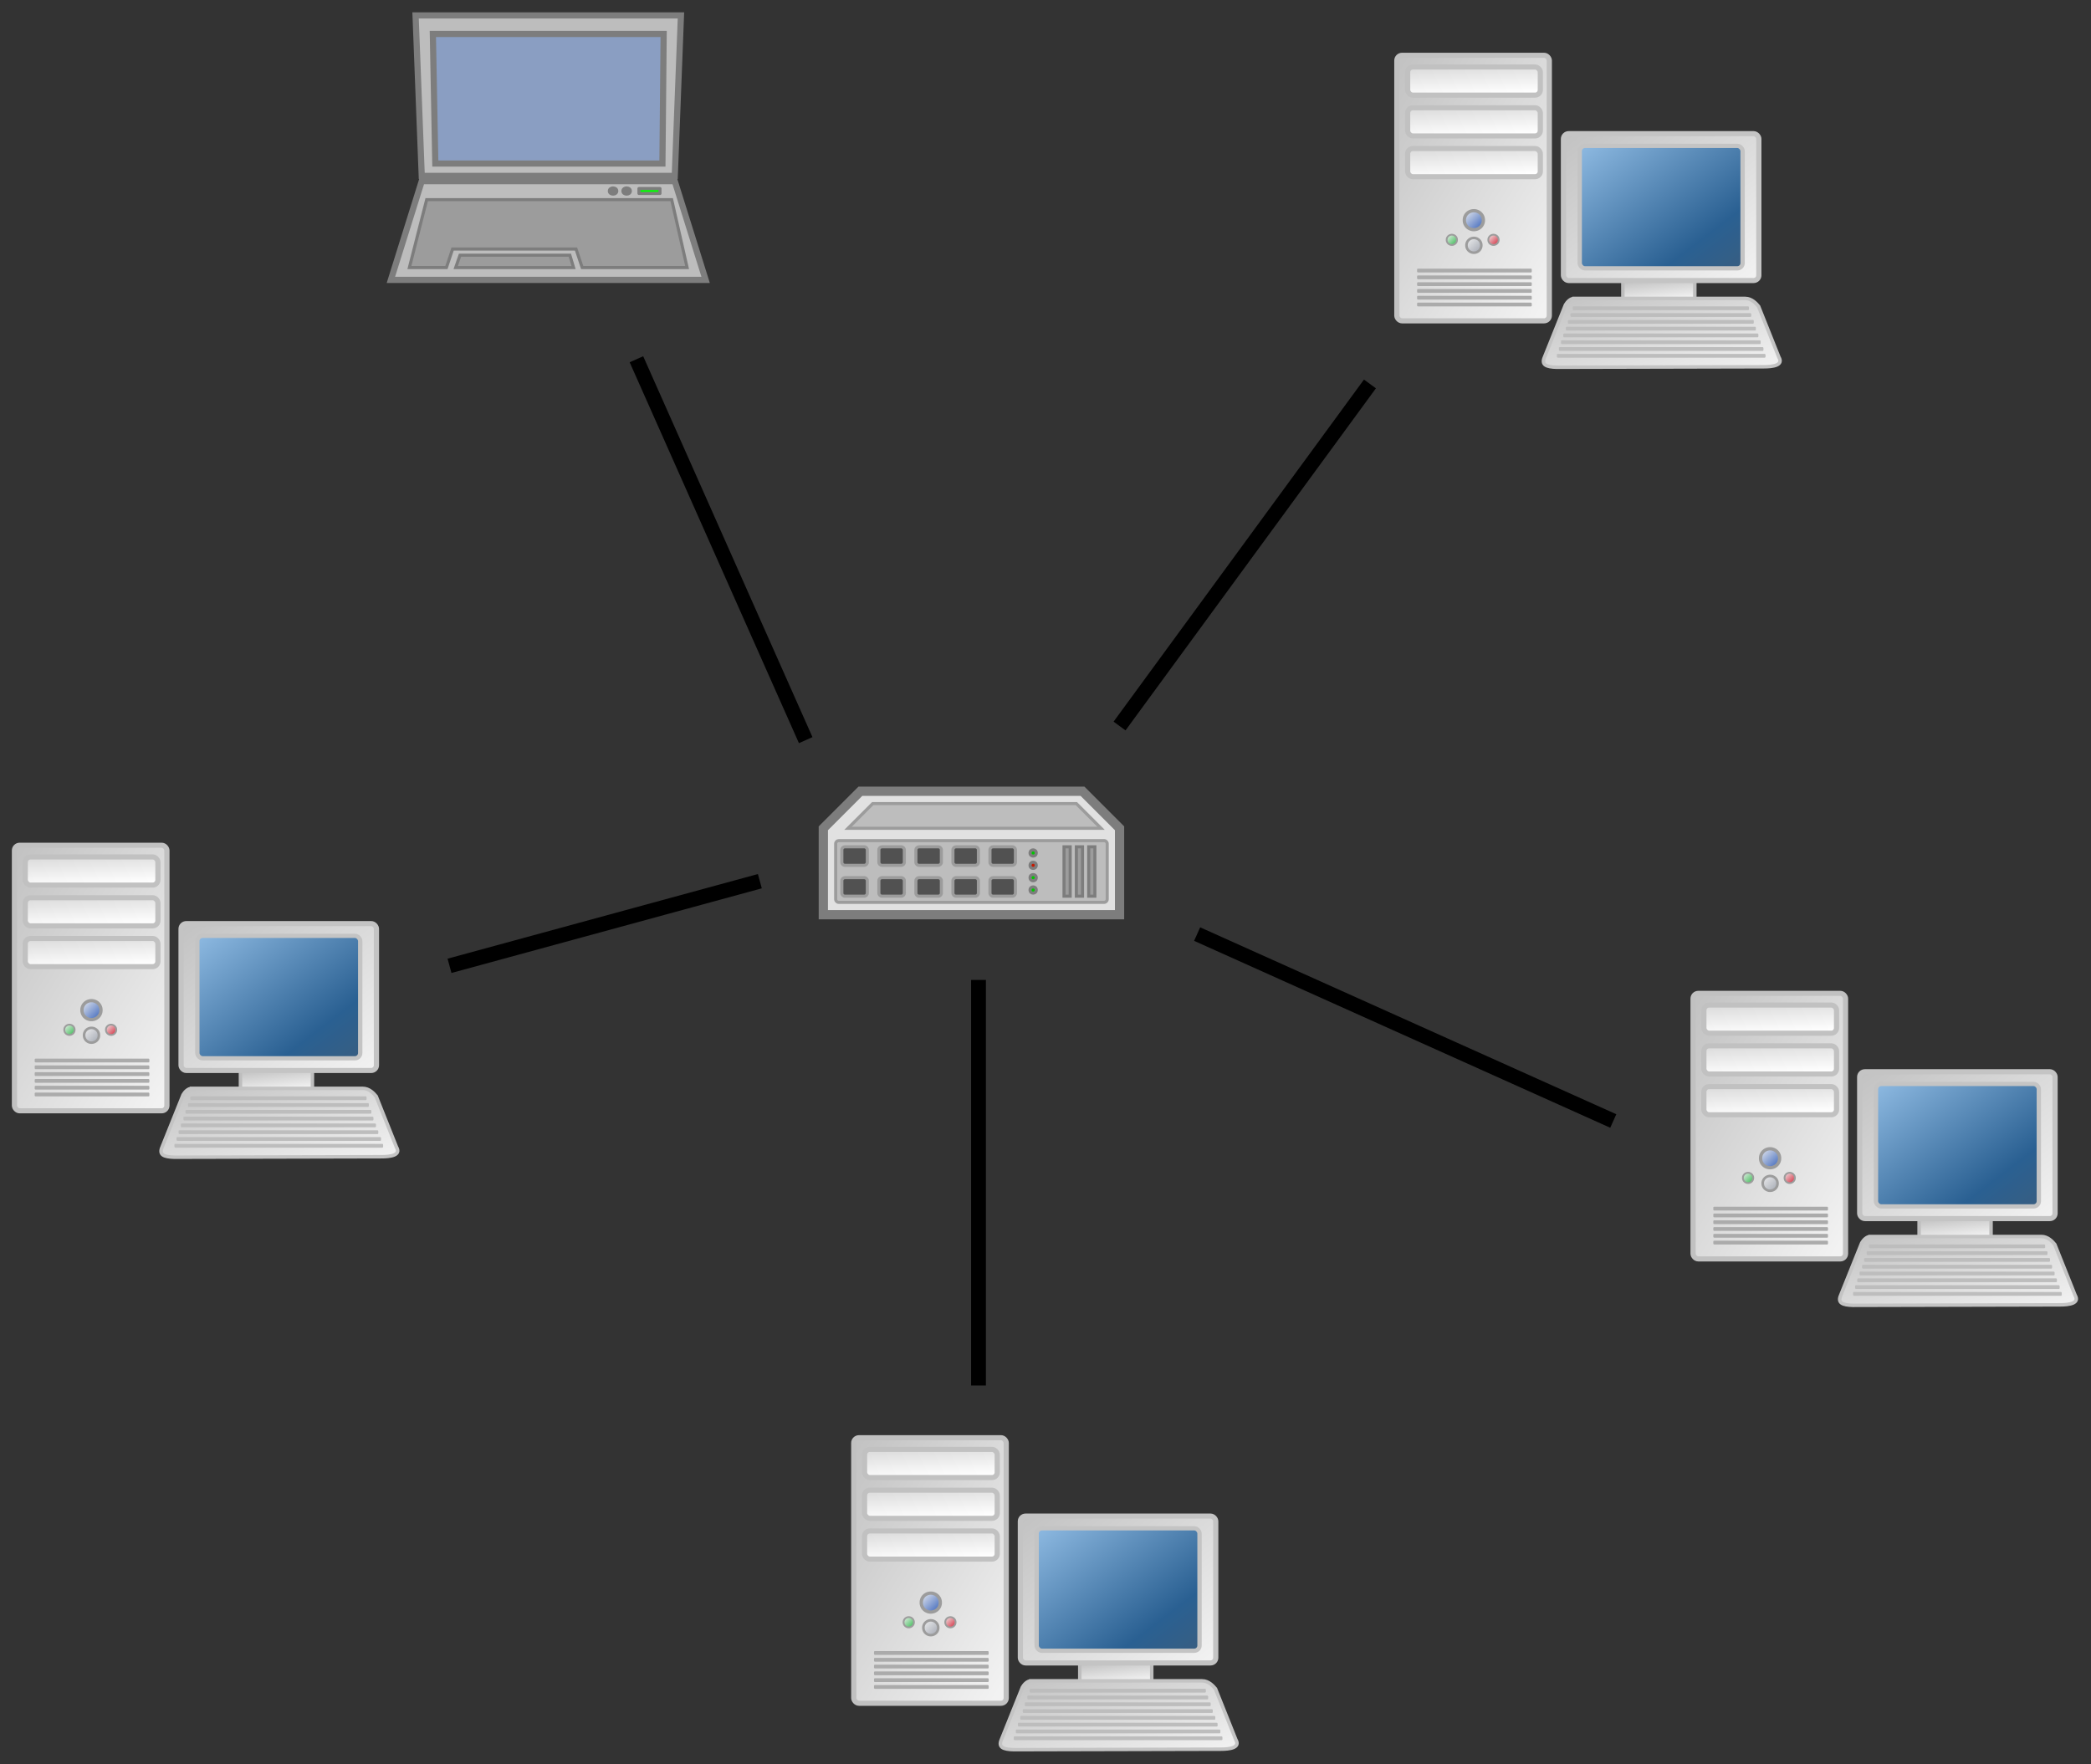 <?xml version="1.0" encoding="UTF-8" standalone="no"?>
<!-- Created with Inkscape (http://www.inkscape.org/) -->

<svg
   xmlns:dc="http://purl.org/dc/elements/1.1/"
   xmlns:cc="http://creativecommons.org/ns#"
   xmlns:rdf="http://www.w3.org/1999/02/22-rdf-syntax-ns#"
   xmlns:svg="http://www.w3.org/2000/svg"
   xmlns="http://www.w3.org/2000/svg"
   xmlns:xlink="http://www.w3.org/1999/xlink"
   xmlns:sodipodi="http://sodipodi.sourceforge.net/DTD/sodipodi-0.dtd"
   xmlns:inkscape="http://www.inkscape.org/namespaces/inkscape"
   width="847.05"
   height="714.618"
   id="svg2"
   version="1.1"
   inkscape:version="0.48.4 r9939"
   sodipodi:docname="nas2.svg">
  <rect width="100%" height="100%" fill="#333333" stroke="none"/>
  <defs
     id="defs4">
    <linearGradient
       y2="326.41"
       x2="412.01"
       gradientTransform="scale(1.137,0.88)"
       y1="267.33"
       gradientUnits="userSpaceOnUse"
       xlink:href="#linearGradient893"
       x1="352.29"
       id="linearGradient2497" />
    <linearGradient
       y2="505.78"
       x2="251.61"
       gradientTransform="scale(2.015,0.496)"
       y1="485.13"
       gradientUnits="userSpaceOnUse"
       xlink:href="#linearGradient2006"
       x1="247.08"
       id="linearGradient2495" />
    <linearGradient
       y2="342.98"
       x2="211.8"
       gradientTransform="scale(2.015,0.496)"
       y1="309.3"
       gradientUnits="userSpaceOnUse"
       xlink:href="#linearGradient2006"
       x1="204.41"
       id="linearGradient2493" />
    <linearGradient
       y2="532.19"
       y1="518.95"
       gradientTransform="scale(1.805,0.554)"
       x2="242.98"
       gradientUnits="userSpaceOnUse"
       xlink:href="#linearGradient893"
       x1="238.53"
       id="linearGradient901" />
    <linearGradient
       y2="321.45"
       y1="272.2"
       gradientTransform="scale(1.137,0.88)"
       x2="407.05"
       gradientUnits="userSpaceOnUse"
       x1="357.26"
       id="linearGradient1138">
      <stop
         offset="0"
         stop-color="#8bb7df"
         id="stop1134" />
      <stop
         offset=".762"
         stop-color="#2a6092"
         id="stop1136" />
      <stop
         offset="1"
         stop-color="#375e82"
         id="stop1135" />
    </linearGradient>
    <linearGradient
       y2="576.43"
       y1="531.84"
       gradientTransform="scale(1.803,0.555)"
       x2="263.56"
       gradientUnits="userSpaceOnUse"
       xlink:href="#linearGradient893"
       x1="218.49"
       id="linearGradient1141" />
    <linearGradient
       x1="549.95"
       y1="400.72"
       x2="527.01"
       gradientUnits="userSpaceOnUse"
       y2="377.81"
       id="linearGradient1170">
      <stop
         offset="0"
         stop-color="#d22235"
         id="stop903" />
      <stop
         offset="1"
         stop-color="#f1f1f1"
         id="stop904" />
    </linearGradient>
    <linearGradient
       y2="536"
       y1="515.35"
       gradientTransform="scale(2.015,0.496)"
       x2="251.61"
       gradientUnits="userSpaceOnUse"
       xlink:href="#linearGradient2006"
       x1="247.08"
       id="linearGradient1505" />
    <linearGradient
       x1="549.95"
       y1="400.72"
       x2="527.01"
       gradientUnits="userSpaceOnUse"
       y2="377.81"
       id="linearGradient1506">
      <stop
         offset="0"
         stop-color="#30b74b"
         id="stop1949" />
      <stop
         offset="1"
         stop-color="#f2f2f2"
         id="stop1950" />
    </linearGradient>
    <linearGradient
       x1="549.95"
       y1="400.72"
       x2="527.01"
       gradientUnits="userSpaceOnUse"
       y2="377.81"
       id="linearGradient2740">
      <stop
         offset="0"
         stop-color="#9fa4af"
         id="stop1946" />
      <stop
         offset="1"
         stop-color="#f2f2f2"
         id="stop1947" />
    </linearGradient>
    <linearGradient
       x1="549.95"
       y1="400.72"
       x2="527.01"
       gradientUnits="userSpaceOnUse"
       y2="377.81"
       id="linearGradient4283">
      <stop
         offset="0"
         stop-color="#305cb7"
         id="stop1907" />
      <stop
         offset="1"
         stop-color="#f2f2f2"
         id="stop1908" />
    </linearGradient>
    <linearGradient
       y2="226.3"
       y1="113.22"
       gradientTransform="scale(0.755,1.324)"
       x2="607.31"
       gradientUnits="userSpaceOnUse"
       xlink:href="#linearGradient893"
       x1="499.56"
       id="linearGradient4284" />
    <linearGradient
       id="linearGradient893">
      <stop
         offset="0"
         stop-color="#c3c3c3"
         id="stop895" />
      <stop
         offset="1"
         stop-color="#f2f2f2"
         id="stop896" />
    </linearGradient>
    <linearGradient
       id="linearGradient2006">
      <stop
         offset="0"
         stop-color="#ddd"
         id="stop2007" />
      <stop
         offset="1"
         stop-color="#fff"
         id="stop2008" />
    </linearGradient>
    <linearGradient
       inkscape:collect="always"
       xlink:href="#linearGradient893"
       id="linearGradient17225"
       gradientUnits="userSpaceOnUse"
       gradientTransform="scale(0.755,1.324)"
       x1="499.56"
       y1="113.22"
       x2="607.31"
       y2="226.3" />
    <linearGradient
       inkscape:collect="always"
       xlink:href="#linearGradient2006"
       id="linearGradient17227"
       gradientUnits="userSpaceOnUse"
       gradientTransform="scale(2.015,0.496)"
       x1="204.41"
       y1="309.3"
       x2="211.8"
       y2="342.98" />
    <linearGradient
       inkscape:collect="always"
       xlink:href="#linearGradient4283"
       id="linearGradient17229"
       gradientUnits="userSpaceOnUse"
       x1="549.95"
       y1="400.72"
       x2="527.01"
       y2="377.81" />
    <linearGradient
       inkscape:collect="always"
       xlink:href="#linearGradient2740"
       id="linearGradient17231"
       gradientUnits="userSpaceOnUse"
       x1="549.95"
       y1="400.72"
       x2="527.01"
       y2="377.81" />
    <linearGradient
       inkscape:collect="always"
       xlink:href="#linearGradient1506"
       id="linearGradient17233"
       gradientUnits="userSpaceOnUse"
       x1="549.95"
       y1="400.72"
       x2="527.01"
       y2="377.81" />
    <linearGradient
       inkscape:collect="always"
       xlink:href="#linearGradient1170"
       id="linearGradient17235"
       gradientUnits="userSpaceOnUse"
       x1="549.95"
       y1="400.72"
       x2="527.01"
       y2="377.81" />
    <linearGradient
       inkscape:collect="always"
       xlink:href="#linearGradient2006"
       id="linearGradient17237"
       gradientUnits="userSpaceOnUse"
       gradientTransform="scale(2.015,0.496)"
       x1="247.08"
       y1="485.13"
       x2="251.61"
       y2="505.78" />
    <linearGradient
       inkscape:collect="always"
       xlink:href="#linearGradient2006"
       id="linearGradient17239"
       gradientUnits="userSpaceOnUse"
       gradientTransform="scale(2.015,0.496)"
       x1="247.08"
       y1="515.35"
       x2="251.61"
       y2="536" />
    <linearGradient
       inkscape:collect="always"
       xlink:href="#linearGradient893"
       id="linearGradient17241"
       gradientUnits="userSpaceOnUse"
       gradientTransform="scale(1.805,0.554)"
       x1="238.53"
       y1="518.95"
       x2="242.98"
       y2="532.19" />
    <linearGradient
       inkscape:collect="always"
       xlink:href="#linearGradient893"
       id="linearGradient17243"
       gradientUnits="userSpaceOnUse"
       gradientTransform="scale(1.137,0.88)"
       x1="352.29"
       y1="267.33"
       x2="412.01"
       y2="326.41" />
    <linearGradient
       inkscape:collect="always"
       xlink:href="#linearGradient1138"
       id="linearGradient17245"
       gradientUnits="userSpaceOnUse"
       gradientTransform="scale(1.137,0.88)"
       x1="357.26"
       y1="272.2"
       x2="407.05"
       y2="321.45" />
    <linearGradient
       inkscape:collect="always"
       xlink:href="#linearGradient893"
       id="linearGradient17247"
       gradientUnits="userSpaceOnUse"
       gradientTransform="scale(1.803,0.555)"
       x1="218.49"
       y1="531.84"
       x2="263.56"
       y2="576.43" />
    <linearGradient
       inkscape:collect="always"
       xlink:href="#linearGradient893"
       id="linearGradient17307"
       gradientUnits="userSpaceOnUse"
       gradientTransform="scale(0.755,1.324)"
       x1="499.56"
       y1="113.22"
       x2="607.31"
       y2="226.3" />
    <linearGradient
       inkscape:collect="always"
       xlink:href="#linearGradient2006"
       id="linearGradient17309"
       gradientUnits="userSpaceOnUse"
       gradientTransform="scale(2.015,0.496)"
       x1="204.41"
       y1="309.3"
       x2="211.8"
       y2="342.98" />
    <linearGradient
       inkscape:collect="always"
       xlink:href="#linearGradient4283"
       id="linearGradient17311"
       gradientUnits="userSpaceOnUse"
       x1="549.95"
       y1="400.72"
       x2="527.01"
       y2="377.81" />
    <linearGradient
       inkscape:collect="always"
       xlink:href="#linearGradient2740"
       id="linearGradient17313"
       gradientUnits="userSpaceOnUse"
       x1="549.95"
       y1="400.72"
       x2="527.01"
       y2="377.81" />
    <linearGradient
       inkscape:collect="always"
       xlink:href="#linearGradient1506"
       id="linearGradient17315"
       gradientUnits="userSpaceOnUse"
       x1="549.95"
       y1="400.72"
       x2="527.01"
       y2="377.81" />
    <linearGradient
       inkscape:collect="always"
       xlink:href="#linearGradient1170"
       id="linearGradient17317"
       gradientUnits="userSpaceOnUse"
       x1="549.95"
       y1="400.72"
       x2="527.01"
       y2="377.81" />
    <linearGradient
       inkscape:collect="always"
       xlink:href="#linearGradient2006"
       id="linearGradient17319"
       gradientUnits="userSpaceOnUse"
       gradientTransform="scale(2.015,0.496)"
       x1="247.08"
       y1="485.13"
       x2="251.61"
       y2="505.78" />
    <linearGradient
       inkscape:collect="always"
       xlink:href="#linearGradient2006"
       id="linearGradient17321"
       gradientUnits="userSpaceOnUse"
       gradientTransform="scale(2.015,0.496)"
       x1="247.08"
       y1="515.35"
       x2="251.61"
       y2="536" />
    <linearGradient
       inkscape:collect="always"
       xlink:href="#linearGradient893"
       id="linearGradient17323"
       gradientUnits="userSpaceOnUse"
       gradientTransform="scale(1.805,0.554)"
       x1="238.53"
       y1="518.95"
       x2="242.98"
       y2="532.19" />
    <linearGradient
       inkscape:collect="always"
       xlink:href="#linearGradient893"
       id="linearGradient17325"
       gradientUnits="userSpaceOnUse"
       gradientTransform="scale(1.137,0.88)"
       x1="352.29"
       y1="267.33"
       x2="412.01"
       y2="326.41" />
    <linearGradient
       inkscape:collect="always"
       xlink:href="#linearGradient1138"
       id="linearGradient17327"
       gradientUnits="userSpaceOnUse"
       gradientTransform="scale(1.137,0.88)"
       x1="357.26"
       y1="272.2"
       x2="407.05"
       y2="321.45" />
    <linearGradient
       inkscape:collect="always"
       xlink:href="#linearGradient893"
       id="linearGradient17329"
       gradientUnits="userSpaceOnUse"
       gradientTransform="scale(1.803,0.555)"
       x1="218.49"
       y1="531.84"
       x2="263.56"
       y2="576.43" />
    <linearGradient
       inkscape:collect="always"
       xlink:href="#linearGradient893"
       id="linearGradient17389"
       gradientUnits="userSpaceOnUse"
       gradientTransform="scale(0.755,1.324)"
       x1="499.56"
       y1="113.22"
       x2="607.31"
       y2="226.3" />
    <linearGradient
       inkscape:collect="always"
       xlink:href="#linearGradient2006"
       id="linearGradient17391"
       gradientUnits="userSpaceOnUse"
       gradientTransform="scale(2.015,0.496)"
       x1="204.41"
       y1="309.3"
       x2="211.8"
       y2="342.98" />
    <linearGradient
       inkscape:collect="always"
       xlink:href="#linearGradient4283"
       id="linearGradient17393"
       gradientUnits="userSpaceOnUse"
       x1="549.95"
       y1="400.72"
       x2="527.01"
       y2="377.81" />
    <linearGradient
       inkscape:collect="always"
       xlink:href="#linearGradient2740"
       id="linearGradient17395"
       gradientUnits="userSpaceOnUse"
       x1="549.95"
       y1="400.72"
       x2="527.01"
       y2="377.81" />
    <linearGradient
       inkscape:collect="always"
       xlink:href="#linearGradient1506"
       id="linearGradient17397"
       gradientUnits="userSpaceOnUse"
       x1="549.95"
       y1="400.72"
       x2="527.01"
       y2="377.81" />
    <linearGradient
       inkscape:collect="always"
       xlink:href="#linearGradient1170"
       id="linearGradient17399"
       gradientUnits="userSpaceOnUse"
       x1="549.95"
       y1="400.72"
       x2="527.01"
       y2="377.81" />
    <linearGradient
       inkscape:collect="always"
       xlink:href="#linearGradient2006"
       id="linearGradient17401"
       gradientUnits="userSpaceOnUse"
       gradientTransform="scale(2.015,0.496)"
       x1="247.08"
       y1="485.13"
       x2="251.61"
       y2="505.78" />
    <linearGradient
       inkscape:collect="always"
       xlink:href="#linearGradient2006"
       id="linearGradient17403"
       gradientUnits="userSpaceOnUse"
       gradientTransform="scale(2.015,0.496)"
       x1="247.08"
       y1="515.35"
       x2="251.61"
       y2="536" />
    <linearGradient
       inkscape:collect="always"
       xlink:href="#linearGradient893"
       id="linearGradient17405"
       gradientUnits="userSpaceOnUse"
       gradientTransform="scale(1.805,0.554)"
       x1="238.53"
       y1="518.95"
       x2="242.98"
       y2="532.19" />
    <linearGradient
       inkscape:collect="always"
       xlink:href="#linearGradient893"
       id="linearGradient17407"
       gradientUnits="userSpaceOnUse"
       gradientTransform="scale(1.137,0.88)"
       x1="352.29"
       y1="267.33"
       x2="412.01"
       y2="326.41" />
    <linearGradient
       inkscape:collect="always"
       xlink:href="#linearGradient1138"
       id="linearGradient17409"
       gradientUnits="userSpaceOnUse"
       gradientTransform="scale(1.137,0.88)"
       x1="357.26"
       y1="272.2"
       x2="407.05"
       y2="321.45" />
    <linearGradient
       inkscape:collect="always"
       xlink:href="#linearGradient893"
       id="linearGradient17411"
       gradientUnits="userSpaceOnUse"
       gradientTransform="scale(1.803,0.555)"
       x1="218.49"
       y1="531.84"
       x2="263.56"
       y2="576.43" />
    <linearGradient
       inkscape:collect="always"
       xlink:href="#linearGradient4283"
       id="linearGradient22771"
       gradientUnits="userSpaceOnUse"
       x1="549.95"
       y1="400.72"
       x2="527.01"
       y2="377.81" />
    <linearGradient
       inkscape:collect="always"
       xlink:href="#linearGradient2740"
       id="linearGradient22773"
       gradientUnits="userSpaceOnUse"
       x1="549.95"
       y1="400.72"
       x2="527.01"
       y2="377.81" />
    <linearGradient
       inkscape:collect="always"
       xlink:href="#linearGradient1506"
       id="linearGradient22775"
       gradientUnits="userSpaceOnUse"
       x1="549.95"
       y1="400.72"
       x2="527.01"
       y2="377.81" />
    <linearGradient
       inkscape:collect="always"
       xlink:href="#linearGradient1170"
       id="linearGradient22777"
       gradientUnits="userSpaceOnUse"
       x1="549.95"
       y1="400.72"
       x2="527.01"
       y2="377.81" />
    <linearGradient
       inkscape:collect="always"
       xlink:href="#linearGradient1138"
       id="linearGradient22779"
       gradientUnits="userSpaceOnUse"
       gradientTransform="scale(1.137,0.88)"
       x1="357.26"
       y1="272.2"
       x2="407.05"
       y2="321.45" />
  </defs>
  <sodipodi:namedview
     id="base"
     pagecolor="#ffffff"
     bordercolor="#666666"
     borderopacity="1.0"
     inkscape:pageopacity="0.0"
     inkscape:pageshadow="2"
     inkscape:zoom="0.7"
     inkscape:cx="583.78706"
     inkscape:cy="202.1547"
     inkscape:document-units="px"
     inkscape:current-layer="layer1-7"
     showgrid="false"
     inkscape:window-width="798"
     inkscape:window-height="847"
     inkscape:window-x="800"
     inkscape:window-y="24"
     inkscape:window-maximized="0"
     fit-margin-top="5"
     fit-margin-bottom="5"
     fit-margin-left="5"
     fit-margin-right="5" />
  <g
     inkscape:label="Calque 1"
     inkscape:groupmode="layer"
     id="layer1"
     transform="translate(30.668,-183.976)">
    <g
       stroke-miterlimit="10"
       transform="translate(400.001,-837.145)"
       id="layer1-7"
       style="fill-rule:evenodd;stroke-miterlimit:10">
      <path
         d="m -97.144,1356.65 15,-15 H 7.856 l 15,15 v 35 h -120 z"
         id="path216"
         inkscape:connector-curvature="0"
         style="fill:#e1e1e1;stroke:#7d7d7d;stroke-width:3.75" />
      <path
         d="m -90.894,1361.65 h 107.5 c 0.688,0 1.25,0.561 1.25,1.25 v 22.5 c 0,0.693 -0.562,1.25 -1.25,1.25 h -107.5 c -0.688,0 -1.25,-0.557 -1.25,-1.25 v -22.5 c 0,-0.689 0.562,-1.25 1.25,-1.25"
         id="path218"
         inkscape:connector-curvature="0"
         style="fill:#bdbdbd;stroke:#9c9c9c;stroke-width:1.25;stroke-linejoin:round" />
      <path
         d="m -10.894,1371.65 c 0,1.67 -2.5,1.67 -2.5,0 0,-1.665 2.5,-1.665 2.5,0"
         id="path220"
         inkscape:connector-curvature="0"
         style="fill:#c51900;stroke:#7d7d7d;stroke-width:1.25;stroke-linejoin:round" />
      <path
         d="M 0.356,1364.15 H 2.856 v 20 H 0.356 z"
         id="path222"
         inkscape:connector-curvature="0"
         style="fill:#9c9c9c;stroke:#7d7d7d;stroke-width:1.25" />
      <path
         d="m -88.394,1364.15 h 7.817 c 0.688,0 1.25,0.561 1.25,1.25 v 5 c 0,0.693 -0.562,1.25 -1.25,1.25 h -7.817 c -0.688,0 -1.25,-0.557 -1.25,-1.25 v -5 c 0,-0.689 0.562,-1.25 1.25,-1.25"
         id="path224"
         inkscape:connector-curvature="0"
         style="fill:#515151;stroke:#9c9c9c;stroke-width:1.25;stroke-linejoin:round" />
      <path
         d="m -88.394,1376.65 h 7.817 c 0.688,0 1.25,0.561 1.25,1.25 v 5 c 0,0.693 -0.562,1.25 -1.25,1.25 h -7.817 c -0.688,0 -1.25,-0.557 -1.25,-1.25 v -5 c 0,-0.689 0.562,-1.25 1.25,-1.25"
         id="path226"
         inkscape:connector-curvature="0"
         style="fill:#515151;stroke:#9c9c9c;stroke-width:1.25;stroke-linejoin:round" />
      <path
         d="m -73.394,1364.15 h 7.817 c 0.688,0 1.25,0.561 1.25,1.25 v 5 c 0,0.693 -0.562,1.25 -1.25,1.25 h -7.817 c -0.688,0 -1.25,-0.557 -1.25,-1.25 v -5 c 0,-0.689 0.562,-1.25 1.25,-1.25"
         id="path228"
         inkscape:connector-curvature="0"
         style="fill:#515151;stroke:#9c9c9c;stroke-width:1.25;stroke-linejoin:round" />
      <path
         d="m -58.394,1364.15 h 7.817 c 0.688,0 1.25,0.561 1.25,1.25 v 5 c 0,0.693 -0.562,1.25 -1.25,1.25 h -7.817 c -0.688,0 -1.25,-0.557 -1.25,-1.25 v -5 c 0,-0.689 0.562,-1.25 1.25,-1.25"
         id="path230"
         inkscape:connector-curvature="0"
         style="fill:#515151;stroke:#9c9c9c;stroke-width:1.25;stroke-linejoin:round" />
      <path
         d="m -43.394,1364.15 h 7.817 c 0.688,0 1.25,0.561 1.25,1.25 v 5 c 0,0.693 -0.562,1.25 -1.25,1.25 h -7.817 c -0.688,0 -1.25,-0.557 -1.25,-1.25 v -5 c 0,-0.689 0.562,-1.25 1.25,-1.25"
         id="path232"
         inkscape:connector-curvature="0"
         style="fill:#515151;stroke:#9c9c9c;stroke-width:1.25;stroke-linejoin:round" />
      <path
         d="m -28.394,1364.15 h 7.817 c 0.688,0 1.25,0.561 1.25,1.25 v 5 c 0,0.693 -0.562,1.25 -1.25,1.25 h -7.817 c -0.688,0 -1.25,-0.557 -1.25,-1.25 v -5 c 0,-0.689 0.562,-1.25 1.25,-1.25"
         id="path234"
         inkscape:connector-curvature="0"
         style="fill:#515151;stroke:#9c9c9c;stroke-width:1.25;stroke-linejoin:round" />
      <path
         d="m -73.394,1376.65 h 7.817 c 0.688,0 1.25,0.561 1.25,1.25 v 5 c 0,0.693 -0.562,1.25 -1.25,1.25 h -7.817 c -0.688,0 -1.25,-0.557 -1.25,-1.25 v -5 c 0,-0.689 0.562,-1.25 1.25,-1.25"
         id="path236"
         inkscape:connector-curvature="0"
         style="fill:#515151;stroke:#9c9c9c;stroke-width:1.25;stroke-linejoin:round" />
      <path
         d="m -58.394,1376.65 h 7.817 c 0.688,0 1.25,0.561 1.25,1.25 v 5 c 0,0.693 -0.562,1.25 -1.25,1.25 h -7.817 c -0.688,0 -1.25,-0.557 -1.25,-1.25 v -5 c 0,-0.689 0.562,-1.25 1.25,-1.25"
         id="path238"
         inkscape:connector-curvature="0"
         style="fill:#515151;stroke:#9c9c9c;stroke-width:1.25;stroke-linejoin:round" />
      <path
         d="m -43.394,1376.65 h 7.817 c 0.688,0 1.25,0.561 1.25,1.25 v 5 c 0,0.693 -0.562,1.25 -1.25,1.25 h -7.817 c -0.688,0 -1.25,-0.557 -1.25,-1.25 v -5 c 0,-0.689 0.562,-1.25 1.25,-1.25"
         id="path240"
         inkscape:connector-curvature="0"
         style="fill:#515151;stroke:#9c9c9c;stroke-width:1.25;stroke-linejoin:round" />
      <path
         d="m -28.394,1376.65 h 7.817 c 0.688,0 1.25,0.561 1.25,1.25 v 5 c 0,0.693 -0.562,1.25 -1.25,1.25 h -7.817 c -0.688,0 -1.25,-0.557 -1.25,-1.25 v -5 c 0,-0.689 0.562,-1.25 1.25,-1.25"
         id="path242"
         inkscape:connector-curvature="0"
         style="fill:#515151;stroke:#9c9c9c;stroke-width:1.25;stroke-linejoin:round" />
      <path
         d="m -87.144,1356.65 10,-10 H 5.356 l 10,10 z"
         id="path244"
         inkscape:connector-curvature="0"
         style="fill:#bdbdbd;stroke:#9c9c9c;stroke-width:1.25" />
      <path
         d="m -10.894,1366.65 c 0,1.67 -2.5,1.67 -2.5,0 0,-1.665 2.5,-1.665 2.5,0"
         id="path246"
         inkscape:connector-curvature="0"
         style="fill:#00c700;stroke:#7d7d7d;stroke-width:1.25" />
      <path
         d="m 5.356,1364.15 h 2.5 v 20 h -2.5 z"
         id="path248"
         inkscape:connector-curvature="0"
         style="fill:#9c9c9c;stroke:#7d7d7d;stroke-width:1.25" />
      <path
         d="m 10.356,1364.15 h 2.5 v 20 h -2.5 z"
         id="path250"
         inkscape:connector-curvature="0"
         style="fill:#9c9c9c;stroke:#7d7d7d;stroke-width:1.25" />
      <path
         d="m -10.894,1376.65 c 0,1.67 -2.5,1.67 -2.5,0 0,-1.665 2.5,-1.665 2.5,0"
         id="path252"
         inkscape:connector-curvature="0"
         style="fill:#00c700;stroke:#7d7d7d;stroke-width:1.25" />
      <path
         d="m -10.894,1381.65 c 0,1.67 -2.5,1.67 -2.5,0 0,-1.665 2.5,-1.665 2.5,0"
         id="path254"
         inkscape:connector-curvature="0"
         style="fill:#00c700;stroke:#7d7d7d;stroke-width:1.25" />
      <g
         transform="matrix(1.125,0,0,1.101,-398.59,799.74)"
         id="g2122"
         style="fill-rule:evenodd">
        <rect
           x="373.73"
           y="146.4"
           width="89.559"
           height="159.39"
           ry="3.149"
           transform="matrix(0.613,0,0,0.613,245.37,131.67)"
           rx="3.082"
           id="rect1203"
           style="fill:url(#linearGradient4284);stroke:#c1c1c1;stroke-width:3.059" />
        <rect
           x="380.07"
           y="153.42"
           width="77.936"
           height="16.892"
           ry="3.149"
           transform="matrix(0.613,0,0,0.613,245.37,131.67)"
           rx="3.082"
           id="rect1826"
           style="fill:url(#linearGradient2493);stroke:#c1c1c1;stroke-width:3.059" />
        <path
           transform="matrix(0.326,0,0,0.326,326.62,155.15)"
           d="m 549.07,389.36 a 10.492,10.492 0 1 1 -20.98,0 10.492,10.492 0 1 1 20.98,0 z"
           id="path1831"
           inkscape:connector-curvature="0"
           style="fill:url(#linearGradient22771);stroke:#9c9c9c;stroke-width:3.664" />
        <path
           transform="matrix(0.254,0,0,0.254,365.41,192.43)"
           d="m 549.07,389.36 a 10.492,10.492 0 1 1 -20.98,0 10.492,10.492 0 1 1 20.98,0 z"
           id="path1940"
           inkscape:connector-curvature="0"
           style="fill:url(#linearGradient22773);stroke:#9c9c9c;stroke-width:3.664" />
        <path
           transform="matrix(0.177,0,0,0.177,398.94,220.4)"
           d="m 549.07,389.36 a 10.492,10.492 0 1 1 -20.98,0 10.492,10.492 0 1 1 20.98,0 z"
           id="path1942"
           inkscape:connector-curvature="0"
           style="fill:url(#linearGradient22775);stroke:#9c9c9c;stroke-width:3.664" />
        <path
           transform="matrix(0.177,0,0,0.177,413.94,220.4)"
           d="m 549.07,389.36 a 10.492,10.492 0 1 1 -20.98,0 10.492,10.492 0 1 1 20.98,0 z"
           id="path1954"
           inkscape:connector-curvature="0"
           style="fill:url(#linearGradient22777);stroke:#9c9c9c;stroke-width:3.664" />
        <rect
           height="1.393"
           x="441.48"
           y="265.76"
           width="41.293"
           ry="0.322"
           transform="translate(40.273,34.156)"
           rx="0.315"
           id="rect1958"
           style="fill:#ababab" />
        <rect
           height="1.393"
           x="441.48"
           y="268.26"
           width="41.293"
           ry="0.322"
           transform="translate(40.273,34.156)"
           rx="0.315"
           id="rect1959"
           style="fill:#ababab" />
        <rect
           height="1.393"
           x="441.48"
           y="270.76"
           width="41.293"
           ry="0.322"
           transform="translate(40.273,34.156)"
           rx="0.315"
           id="rect1960"
           style="fill:#ababab" />
        <rect
           height="1.393"
           x="441.48"
           y="273.26"
           width="41.293"
           ry="0.322"
           transform="translate(40.273,34.156)"
           rx="0.315"
           id="rect1961"
           style="fill:#ababab" />
        <rect
           height="1.393"
           x="441.48"
           y="275.76"
           width="41.293"
           ry="0.322"
           transform="translate(40.273,34.156)"
           rx="0.315"
           id="rect1962"
           style="fill:#ababab" />
        <rect
           height="1.393"
           x="441.48"
           y="278.26"
           width="41.293"
           ry="0.322"
           transform="translate(40.273,34.156)"
           rx="0.315"
           id="rect1963"
           style="fill:#ababab" />
        <rect
           x="478.35"
           y="240.72"
           width="47.775"
           height="10.355"
           ry="1.93"
           rx="1.889"
           id="rect2009"
           style="fill:url(#linearGradient2495);stroke:#c1c1c1;stroke-width:1.875" />
        <rect
           x="478.35"
           y="255.72"
           width="47.775"
           height="10.355"
           ry="1.93"
           rx="1.889"
           id="rect2010"
           style="fill:url(#linearGradient1505);stroke:#c1c1c1;stroke-width:1.875" />
        <g
           transform="translate(0,1.879)"
           id="g2081">
          <rect
             x="420.55"
             y="287.77"
             width="25.911"
             height="7.087"
             transform="translate(135.3,14.407)"
             id="rect1983"
             style="fill:url(#linearGradient901);stroke:#bebebe;stroke-width:1.25" />
          <rect
             x="399.16"
             y="233.96"
             width="70.351"
             height="54.038"
             ry="1.93"
             transform="translate(135.3,14.407)"
             rx="1.889"
             id="rect1979"
             style="fill:url(#linearGradient2497);stroke:#c4c4c4;stroke-width:1.875" />
          <rect
             x="405.02"
             y="238.46"
             width="58.648"
             height="45.048"
             ry="1.93"
             transform="translate(135.3,14.407)"
             rx="1.889"
             id="rect1980"
             style="fill:url(#linearGradient22779);stroke:#c4c4c4;stroke-width:1.563" />
          <path
             transform="translate(135.3,14.407)"
             d="m 402.97,294.58 c -1.36,0.06 -2.47,1.31 -3.07,2.35 l -7.58,19.27 c -1.19,2.83 0.61,3.6 4.43,3.71 l 74.55,-0.18 c 3.14,0 7.19,-0.48 5.43,-3.53 l -7.31,-18.69 c -0.83,-1.02 -2.47,-2.93 -4.82,-2.93 h -61.63 z"
             id="rect1986"
             inkscape:connector-curvature="0"
             style="fill:url(#linearGradient1141);stroke:#c4c4c4;stroke-width:1.279" />
        </g>
        <g
           transform="matrix(0.916,0,0,1,47.77,-0.543)"
           id="g2113"
           style="fill:#bdbdbd">
          <rect
             x="534.06"
             y="316.83"
             width="71.083"
             height="1.393"
             ry="0.322"
             rx="0.344"
             id="rect2100" />
          <rect
             x="533.06"
             y="319.33"
             width="73.074"
             height="1.393"
             ry="0.322"
             rx="0.344"
             id="rect2101" />
          <rect
             x="532.25"
             y="321.83"
             width="74.703"
             height="1.393"
             ry="0.322"
             rx="0.344"
             id="rect2102" />
          <rect
             x="531.25"
             y="324.33"
             width="76.694"
             height="1.393"
             ry="0.322"
             rx="0.344"
             id="rect2103" />
          <rect
             x="530.35"
             y="326.83"
             width="78.504"
             height="1.393"
             ry="0.322"
             rx="0.344"
             id="rect2104" />
          <rect
             x="529.53"
             y="329.33"
             width="80.404"
             height="1.393"
             ry="0.322"
             rx="0.344"
             id="rect2105" />
          <rect
             x="534.96"
             y="314.33"
             width="69.273"
             height="1.393"
             ry="0.322"
             rx="0.344"
             id="rect2110" />
          <rect
             x="528.72"
             y="331.83"
             width="82.033"
             height="1.393"
             ry="0.322"
             rx="0.344"
             id="rect2111" />
        </g>
      </g>
      <g
         style="fill-rule:evenodd"
         id="g17167"
         transform="matrix(1.125,0,0,1.101,-278.59,1179.74)">
        <rect
           style="fill:url(#linearGradient17225);stroke:#c1c1c1;stroke-width:3.059"
           id="rect17169"
           rx="3.082"
           transform="matrix(0.613,0,0,0.613,245.37,131.67)"
           ry="3.149"
           height="159.39"
           width="89.559"
           y="146.4"
           x="373.73" />
        <rect
           style="fill:url(#linearGradient17227);stroke:#c1c1c1;stroke-width:3.059"
           id="rect17171"
           rx="3.082"
           transform="matrix(0.613,0,0,0.613,245.37,131.67)"
           ry="3.149"
           height="16.892"
           width="77.936"
           y="153.42"
           x="380.07" />
        <path
           style="fill:url(#linearGradient17229);stroke:#9c9c9c;stroke-width:3.664"
           inkscape:connector-curvature="0"
           id="path17173"
           d="m 549.07,389.36 a 10.492,10.492 0 1 1 -20.98,0 10.492,10.492 0 1 1 20.98,0 z"
           transform="matrix(0.326,0,0,0.326,326.62,155.15)" />
        <path
           style="fill:url(#linearGradient17231);stroke:#9c9c9c;stroke-width:3.664"
           inkscape:connector-curvature="0"
           id="path17175"
           d="m 549.07,389.36 a 10.492,10.492 0 1 1 -20.98,0 10.492,10.492 0 1 1 20.98,0 z"
           transform="matrix(0.254,0,0,0.254,365.41,192.43)" />
        <path
           style="fill:url(#linearGradient17233);stroke:#9c9c9c;stroke-width:3.664"
           inkscape:connector-curvature="0"
           id="path17177"
           d="m 549.07,389.36 a 10.492,10.492 0 1 1 -20.98,0 10.492,10.492 0 1 1 20.98,0 z"
           transform="matrix(0.177,0,0,0.177,398.94,220.4)" />
        <path
           style="fill:url(#linearGradient17235);stroke:#9c9c9c;stroke-width:3.664"
           inkscape:connector-curvature="0"
           id="path17179"
           d="m 549.07,389.36 a 10.492,10.492 0 1 1 -20.98,0 10.492,10.492 0 1 1 20.98,0 z"
           transform="matrix(0.177,0,0,0.177,413.94,220.4)" />
        <rect
           style="fill:#ababab"
           id="rect17181"
           rx="0.315"
           transform="translate(40.273,34.156)"
           ry="0.322"
           width="41.293"
           y="265.76"
           x="441.48"
           height="1.393" />
        <rect
           style="fill:#ababab"
           id="rect17183"
           rx="0.315"
           transform="translate(40.273,34.156)"
           ry="0.322"
           width="41.293"
           y="268.26"
           x="441.48"
           height="1.393" />
        <rect
           style="fill:#ababab"
           id="rect17185"
           rx="0.315"
           transform="translate(40.273,34.156)"
           ry="0.322"
           width="41.293"
           y="270.76"
           x="441.48"
           height="1.393" />
        <rect
           style="fill:#ababab"
           id="rect17187"
           rx="0.315"
           transform="translate(40.273,34.156)"
           ry="0.322"
           width="41.293"
           y="273.26"
           x="441.48"
           height="1.393" />
        <rect
           style="fill:#ababab"
           id="rect17189"
           rx="0.315"
           transform="translate(40.273,34.156)"
           ry="0.322"
           width="41.293"
           y="275.76"
           x="441.48"
           height="1.393" />
        <rect
           style="fill:#ababab"
           id="rect17191"
           rx="0.315"
           transform="translate(40.273,34.156)"
           ry="0.322"
           width="41.293"
           y="278.26"
           x="441.48"
           height="1.393" />
        <rect
           style="fill:url(#linearGradient17237);stroke:#c1c1c1;stroke-width:1.875"
           id="rect17193"
           rx="1.889"
           ry="1.93"
           height="10.355"
           width="47.775"
           y="240.72"
           x="478.35" />
        <rect
           style="fill:url(#linearGradient17239);stroke:#c1c1c1;stroke-width:1.875"
           id="rect17195"
           rx="1.889"
           ry="1.93"
           height="10.355"
           width="47.775"
           y="255.72"
           x="478.35" />
        <g
           id="g17197"
           transform="translate(0,1.879)">
          <rect
             style="fill:url(#linearGradient17241);stroke:#bebebe;stroke-width:1.25"
             id="rect17199"
             transform="translate(135.3,14.407)"
             height="7.087"
             width="25.911"
             y="287.77"
             x="420.55" />
          <rect
             style="fill:url(#linearGradient17243);stroke:#c4c4c4;stroke-width:1.875"
             id="rect17201"
             rx="1.889"
             transform="translate(135.3,14.407)"
             ry="1.93"
             height="54.038"
             width="70.351"
             y="233.96"
             x="399.16" />
          <rect
             style="fill:url(#linearGradient17245);stroke:#c4c4c4;stroke-width:1.563"
             id="rect17203"
             rx="1.889"
             transform="translate(135.3,14.407)"
             ry="1.93"
             height="45.048"
             width="58.648"
             y="238.46"
             x="405.02" />
          <path
             style="fill:url(#linearGradient17247);stroke:#c4c4c4;stroke-width:1.279"
             inkscape:connector-curvature="0"
             id="path17205"
             d="m 402.97,294.58 c -1.36,0.06 -2.47,1.31 -3.07,2.35 l -7.58,19.27 c -1.19,2.83 0.61,3.6 4.43,3.71 l 74.55,-0.18 c 3.14,0 7.19,-0.48 5.43,-3.53 l -7.31,-18.69 c -0.83,-1.02 -2.47,-2.93 -4.82,-2.93 h -61.63 z"
             transform="translate(135.3,14.407)" />
        </g>
        <g
           style="fill:#bdbdbd"
           id="g17207"
           transform="matrix(0.916,0,0,1,47.77,-0.543)">
          <rect
             id="rect17209"
             rx="0.344"
             ry="0.322"
             height="1.393"
             width="71.083"
             y="316.83"
             x="534.06" />
          <rect
             id="rect17211"
             rx="0.344"
             ry="0.322"
             height="1.393"
             width="73.074"
             y="319.33"
             x="533.06" />
          <rect
             id="rect17213"
             rx="0.344"
             ry="0.322"
             height="1.393"
             width="74.703"
             y="321.83"
             x="532.25" />
          <rect
             id="rect17215"
             rx="0.344"
             ry="0.322"
             height="1.393"
             width="76.694"
             y="324.33"
             x="531.25" />
          <rect
             id="rect17217"
             rx="0.344"
             ry="0.322"
             height="1.393"
             width="78.504"
             y="326.83"
             x="530.35" />
          <rect
             id="rect17219"
             rx="0.344"
             ry="0.322"
             height="1.393"
             width="80.404"
             y="329.33"
             x="529.53" />
          <rect
             id="rect17221"
             rx="0.344"
             ry="0.322"
             height="1.393"
             width="69.273"
             y="314.33"
             x="534.96" />
          <rect
             id="rect17223"
             rx="0.344"
             ry="0.322"
             height="1.393"
             width="82.033"
             y="331.83"
             x="528.72" />
        </g>
      </g>
      <g
         transform="matrix(1.125,0,0,1.101,-618.59,1359.74)"
         id="g17249"
         style="fill-rule:evenodd">
        <rect
           x="373.73"
           y="146.4"
           width="89.559"
           height="159.39"
           ry="3.149"
           transform="matrix(0.613,0,0,0.613,245.37,131.67)"
           rx="3.082"
           id="rect17251"
           style="fill:url(#linearGradient17307);stroke:#c1c1c1;stroke-width:3.059" />
        <rect
           x="380.07"
           y="153.42"
           width="77.936"
           height="16.892"
           ry="3.149"
           transform="matrix(0.613,0,0,0.613,245.37,131.67)"
           rx="3.082"
           id="rect17253"
           style="fill:url(#linearGradient17309);stroke:#c1c1c1;stroke-width:3.059" />
        <path
           transform="matrix(0.326,0,0,0.326,326.62,155.15)"
           d="m 549.07,389.36 a 10.492,10.492 0 1 1 -20.98,0 10.492,10.492 0 1 1 20.98,0 z"
           id="path17255"
           inkscape:connector-curvature="0"
           style="fill:url(#linearGradient17311);stroke:#9c9c9c;stroke-width:3.664" />
        <path
           transform="matrix(0.254,0,0,0.254,365.41,192.43)"
           d="m 549.07,389.36 a 10.492,10.492 0 1 1 -20.98,0 10.492,10.492 0 1 1 20.98,0 z"
           id="path17257"
           inkscape:connector-curvature="0"
           style="fill:url(#linearGradient17313);stroke:#9c9c9c;stroke-width:3.664" />
        <path
           transform="matrix(0.177,0,0,0.177,398.94,220.4)"
           d="m 549.07,389.36 a 10.492,10.492 0 1 1 -20.98,0 10.492,10.492 0 1 1 20.98,0 z"
           id="path17259"
           inkscape:connector-curvature="0"
           style="fill:url(#linearGradient17315);stroke:#9c9c9c;stroke-width:3.664" />
        <path
           transform="matrix(0.177,0,0,0.177,413.94,220.4)"
           d="m 549.07,389.36 a 10.492,10.492 0 1 1 -20.98,0 10.492,10.492 0 1 1 20.98,0 z"
           id="path17261"
           inkscape:connector-curvature="0"
           style="fill:url(#linearGradient17317);stroke:#9c9c9c;stroke-width:3.664" />
        <rect
           height="1.393"
           x="441.48"
           y="265.76"
           width="41.293"
           ry="0.322"
           transform="translate(40.273,34.156)"
           rx="0.315"
           id="rect17263"
           style="fill:#ababab" />
        <rect
           height="1.393"
           x="441.48"
           y="268.26"
           width="41.293"
           ry="0.322"
           transform="translate(40.273,34.156)"
           rx="0.315"
           id="rect17265"
           style="fill:#ababab" />
        <rect
           height="1.393"
           x="441.48"
           y="270.76"
           width="41.293"
           ry="0.322"
           transform="translate(40.273,34.156)"
           rx="0.315"
           id="rect17267"
           style="fill:#ababab" />
        <rect
           height="1.393"
           x="441.48"
           y="273.26"
           width="41.293"
           ry="0.322"
           transform="translate(40.273,34.156)"
           rx="0.315"
           id="rect17269"
           style="fill:#ababab" />
        <rect
           height="1.393"
           x="441.48"
           y="275.76"
           width="41.293"
           ry="0.322"
           transform="translate(40.273,34.156)"
           rx="0.315"
           id="rect17271"
           style="fill:#ababab" />
        <rect
           height="1.393"
           x="441.48"
           y="278.26"
           width="41.293"
           ry="0.322"
           transform="translate(40.273,34.156)"
           rx="0.315"
           id="rect17273"
           style="fill:#ababab" />
        <rect
           x="478.35"
           y="240.72"
           width="47.775"
           height="10.355"
           ry="1.93"
           rx="1.889"
           id="rect17275"
           style="fill:url(#linearGradient17319);stroke:#c1c1c1;stroke-width:1.875" />
        <rect
           x="478.35"
           y="255.72"
           width="47.775"
           height="10.355"
           ry="1.93"
           rx="1.889"
           id="rect17277"
           style="fill:url(#linearGradient17321);stroke:#c1c1c1;stroke-width:1.875" />
        <g
           transform="translate(0,1.879)"
           id="g17279">
          <rect
             x="420.55"
             y="287.77"
             width="25.911"
             height="7.087"
             transform="translate(135.3,14.407)"
             id="rect17281"
             style="fill:url(#linearGradient17323);stroke:#bebebe;stroke-width:1.25" />
          <rect
             x="399.16"
             y="233.96"
             width="70.351"
             height="54.038"
             ry="1.93"
             transform="translate(135.3,14.407)"
             rx="1.889"
             id="rect17283"
             style="fill:url(#linearGradient17325);stroke:#c4c4c4;stroke-width:1.875" />
          <rect
             x="405.02"
             y="238.46"
             width="58.648"
             height="45.048"
             ry="1.93"
             transform="translate(135.3,14.407)"
             rx="1.889"
             id="rect17285"
             style="fill:url(#linearGradient17327);stroke:#c4c4c4;stroke-width:1.563" />
          <path
             transform="translate(135.3,14.407)"
             d="m 402.97,294.58 c -1.36,0.06 -2.47,1.31 -3.07,2.35 l -7.58,19.27 c -1.19,2.83 0.61,3.6 4.43,3.71 l 74.55,-0.18 c 3.14,0 7.19,-0.48 5.43,-3.53 l -7.31,-18.69 c -0.83,-1.02 -2.47,-2.93 -4.82,-2.93 h -61.63 z"
             id="path17287"
             inkscape:connector-curvature="0"
             style="fill:url(#linearGradient17329);stroke:#c4c4c4;stroke-width:1.279" />
        </g>
        <g
           transform="matrix(0.916,0,0,1,47.77,-0.543)"
           id="g17289"
           style="fill:#bdbdbd">
          <rect
             x="534.06"
             y="316.83"
             width="71.083"
             height="1.393"
             ry="0.322"
             rx="0.344"
             id="rect17291" />
          <rect
             x="533.06"
             y="319.33"
             width="73.074"
             height="1.393"
             ry="0.322"
             rx="0.344"
             id="rect17293" />
          <rect
             x="532.25"
             y="321.83"
             width="74.703"
             height="1.393"
             ry="0.322"
             rx="0.344"
             id="rect17295" />
          <rect
             x="531.25"
             y="324.33"
             width="76.694"
             height="1.393"
             ry="0.322"
             rx="0.344"
             id="rect17297" />
          <rect
             x="530.35"
             y="326.83"
             width="78.504"
             height="1.393"
             ry="0.322"
             rx="0.344"
             id="rect17299" />
          <rect
             x="529.53"
             y="329.33"
             width="80.404"
             height="1.393"
             ry="0.322"
             rx="0.344"
             id="rect17301" />
          <rect
             x="534.96"
             y="314.33"
             width="69.273"
             height="1.393"
             ry="0.322"
             rx="0.344"
             id="rect17303" />
          <rect
             x="528.72"
             y="331.83"
             width="82.033"
             height="1.393"
             ry="0.322"
             rx="0.344"
             id="rect17305" />
        </g>
      </g>
      <g
         style="fill-rule:evenodd"
         id="g17331"
         transform="matrix(1.125,0,0,1.101,-958.59,1119.74)">
        <rect
           style="fill:url(#linearGradient17389);stroke:#c1c1c1;stroke-width:3.059"
           id="rect17333"
           rx="3.082"
           transform="matrix(0.613,0,0,0.613,245.37,131.67)"
           ry="3.149"
           height="159.39"
           width="89.559"
           y="146.4"
           x="373.73" />
        <rect
           style="fill:url(#linearGradient17391);stroke:#c1c1c1;stroke-width:3.059"
           id="rect17335"
           rx="3.082"
           transform="matrix(0.613,0,0,0.613,245.37,131.67)"
           ry="3.149"
           height="16.892"
           width="77.936"
           y="153.42"
           x="380.07" />
        <path
           style="fill:url(#linearGradient17393);stroke:#9c9c9c;stroke-width:3.664"
           inkscape:connector-curvature="0"
           id="path17337"
           d="m 549.07,389.36 a 10.492,10.492 0 1 1 -20.98,0 10.492,10.492 0 1 1 20.98,0 z"
           transform="matrix(0.326,0,0,0.326,326.62,155.15)" />
        <path
           style="fill:url(#linearGradient17395);stroke:#9c9c9c;stroke-width:3.664"
           inkscape:connector-curvature="0"
           id="path17339"
           d="m 549.07,389.36 a 10.492,10.492 0 1 1 -20.98,0 10.492,10.492 0 1 1 20.98,0 z"
           transform="matrix(0.254,0,0,0.254,365.41,192.43)" />
        <path
           style="fill:url(#linearGradient17397);stroke:#9c9c9c;stroke-width:3.664"
           inkscape:connector-curvature="0"
           id="path17341"
           d="m 549.07,389.36 a 10.492,10.492 0 1 1 -20.98,0 10.492,10.492 0 1 1 20.98,0 z"
           transform="matrix(0.177,0,0,0.177,398.94,220.4)" />
        <path
           style="fill:url(#linearGradient17399);stroke:#9c9c9c;stroke-width:3.664"
           inkscape:connector-curvature="0"
           id="path17343"
           d="m 549.07,389.36 a 10.492,10.492 0 1 1 -20.98,0 10.492,10.492 0 1 1 20.98,0 z"
           transform="matrix(0.177,0,0,0.177,413.94,220.4)" />
        <rect
           style="fill:#ababab"
           id="rect17345"
           rx="0.315"
           transform="translate(40.273,34.156)"
           ry="0.322"
           width="41.293"
           y="265.76"
           x="441.48"
           height="1.393" />
        <rect
           style="fill:#ababab"
           id="rect17347"
           rx="0.315"
           transform="translate(40.273,34.156)"
           ry="0.322"
           width="41.293"
           y="268.26"
           x="441.48"
           height="1.393" />
        <rect
           style="fill:#ababab"
           id="rect17349"
           rx="0.315"
           transform="translate(40.273,34.156)"
           ry="0.322"
           width="41.293"
           y="270.76"
           x="441.48"
           height="1.393" />
        <rect
           style="fill:#ababab"
           id="rect17351"
           rx="0.315"
           transform="translate(40.273,34.156)"
           ry="0.322"
           width="41.293"
           y="273.26"
           x="441.48"
           height="1.393" />
        <rect
           style="fill:#ababab"
           id="rect17353"
           rx="0.315"
           transform="translate(40.273,34.156)"
           ry="0.322"
           width="41.293"
           y="275.76"
           x="441.48"
           height="1.393" />
        <rect
           style="fill:#ababab"
           id="rect17355"
           rx="0.315"
           transform="translate(40.273,34.156)"
           ry="0.322"
           width="41.293"
           y="278.26"
           x="441.48"
           height="1.393" />
        <rect
           style="fill:url(#linearGradient17401);stroke:#c1c1c1;stroke-width:1.875"
           id="rect17357"
           rx="1.889"
           ry="1.93"
           height="10.355"
           width="47.775"
           y="240.72"
           x="478.35" />
        <rect
           style="fill:url(#linearGradient17403);stroke:#c1c1c1;stroke-width:1.875"
           id="rect17359"
           rx="1.889"
           ry="1.93"
           height="10.355"
           width="47.775"
           y="255.72"
           x="478.35" />
        <g
           id="g17361"
           transform="translate(0,1.879)">
          <rect
             style="fill:url(#linearGradient17405);stroke:#bebebe;stroke-width:1.25"
             id="rect17363"
             transform="translate(135.3,14.407)"
             height="7.087"
             width="25.911"
             y="287.77"
             x="420.55" />
          <rect
             style="fill:url(#linearGradient17407);stroke:#c4c4c4;stroke-width:1.875"
             id="rect17365"
             rx="1.889"
             transform="translate(135.3,14.407)"
             ry="1.93"
             height="54.038"
             width="70.351"
             y="233.96"
             x="399.16" />
          <rect
             style="fill:url(#linearGradient17409);stroke:#c4c4c4;stroke-width:1.563"
             id="rect17367"
             rx="1.889"
             transform="translate(135.3,14.407)"
             ry="1.93"
             height="45.048"
             width="58.648"
             y="238.46"
             x="405.02" />
          <path
             style="fill:url(#linearGradient17411);stroke:#c4c4c4;stroke-width:1.279"
             inkscape:connector-curvature="0"
             id="path17369"
             d="m 402.97,294.58 c -1.36,0.06 -2.47,1.31 -3.07,2.35 l -7.58,19.27 c -1.19,2.83 0.61,3.6 4.43,3.71 l 74.55,-0.18 c 3.14,0 7.19,-0.48 5.43,-3.53 l -7.31,-18.69 c -0.83,-1.02 -2.47,-2.93 -4.82,-2.93 h -61.63 z"
             transform="translate(135.3,14.407)" />
        </g>
        <g
           style="fill:#bdbdbd"
           id="g17371"
           transform="matrix(0.916,0,0,1,47.77,-0.543)">
          <rect
             id="rect17373"
             rx="0.344"
             ry="0.322"
             height="1.393"
             width="71.083"
             y="316.83"
             x="534.06" />
          <rect
             id="rect17375"
             rx="0.344"
             ry="0.322"
             height="1.393"
             width="73.074"
             y="319.33"
             x="533.06" />
          <rect
             id="rect17377"
             rx="0.344"
             ry="0.322"
             height="1.393"
             width="74.703"
             y="321.83"
             x="532.25" />
          <rect
             id="rect17379"
             rx="0.344"
             ry="0.322"
             height="1.393"
             width="76.694"
             y="324.33"
             x="531.25" />
          <rect
             id="rect17381"
             rx="0.344"
             ry="0.322"
             height="1.393"
             width="78.504"
             y="326.83"
             x="530.35" />
          <rect
             id="rect17383"
             rx="0.344"
             ry="0.322"
             height="1.393"
             width="80.404"
             y="329.33"
             x="529.53" />
          <rect
             id="rect17385"
             rx="0.344"
             ry="0.322"
             height="1.393"
             width="69.273"
             y="314.33"
             x="534.96" />
          <rect
             id="rect17387"
             rx="0.344"
             ry="0.322"
             height="1.393"
             width="82.033"
             y="331.83"
             x="528.72" />
        </g>
      </g>
      <g
         stroke-miterlimit="10"
         transform="translate(-583.573,548.571)"
         id="layer1-3"
         style="fill-rule:evenodd;stroke:#7d7d7d;stroke-miterlimit:10">
        <path
           d="m 321.25,478.8 h 107.5 l -2.5,65 h -102.5 z"
           id="path634"
           inkscape:connector-curvature="0"
           style="fill:#bdbdbd;stroke-width:2.5" />
        <path
           d="m 328.25,486.3 h 93.496 l -0.498,52.5 h -92.002 z"
           id="path636"
           inkscape:connector-curvature="0"
           style="fill:#8a9ec2;stroke-width:2.5" />
        <path
           d="m 323.75,545.93 h 102.5 l 12.5,40 h -127.5 z"
           id="path638"
           inkscape:connector-curvature="0"
           style="fill:#bdbdbd;stroke-width:2.5" />
        <path
           d="m 325.75,553.43 h 99.248 l 6.25,27.5 h -42.5 l -2.5,-7.5 h -50 l -2.5,7.5 h -15 z"
           id="path640"
           inkscape:connector-curvature="0"
           style="fill:#9c9c9c;stroke-width:1.25" />
        <path
           d="m 339.25,575.93 h 44.502 l 1.499,5 h -47.749 z"
           id="path642"
           inkscape:connector-curvature="0"
           style="fill:#9c9c9c;stroke-width:1.25" />
        <path
           d="m 402.75,549.93 c 0,1.665 -2.998,1.665 -2.998,0 0,-1.665 2.998,-1.665 2.998,0"
           id="path644"
           inkscape:connector-curvature="0"
           style="fill:#7d7d7d;stroke-width:1.25" />
        <path
           d="m 408.25,549.93 c 0,1.665 -3.003,1.665 -3.003,0 0,-1.665 3.003,-1.665 3.003,0"
           id="path646"
           inkscape:connector-curvature="0"
           style="fill:#7d7d7d;stroke-width:1.25" />
        <path
           d="m 411.75,548.92 h 8.501 v 2.002 h -8.501 z"
           id="path648"
           inkscape:connector-curvature="0"
           style="fill:#00ff00;stroke-width:1.25;stroke-linejoin:round" />
      </g>
      <path
         style="fill:none;stroke:#000000;stroke-width:6;stroke-linecap:butt;stroke-linejoin:miter;stroke-miterlimit:10;stroke-opacity:1;stroke-dasharray:none"
         d="M 295.714,483.791 227.143,329.505"
         id="path19151"
         inkscape:connector-curvature="0"
         transform="translate(-400.001,837.145)" />
      <path
         style="fill:none;stroke:#000000;stroke-width:6;stroke-linecap:butt;stroke-linejoin:miter;stroke-miterlimit:10;stroke-opacity:1;stroke-dasharray:none"
         d="M 422.857,478.076 524.286,339.505"
         id="path19153"
         inkscape:connector-curvature="0"
         transform="translate(-400.001,837.145)" />
      <path
         style="fill:none;stroke:#000000;stroke-width:6;stroke-linecap:butt;stroke-linejoin:miter;stroke-miterlimit:10;stroke-opacity:1;stroke-dasharray:none"
         d="m 454.286,562.362 168.571,75.714"
         id="path19155"
         inkscape:connector-curvature="0"
         transform="translate(-400.001,837.145)" />
      <path
         style="fill:none;stroke:#000000;stroke-width:6;stroke-linecap:butt;stroke-linejoin:miter;stroke-miterlimit:10;stroke-opacity:1;stroke-dasharray:none"
         d="m -34.287,1418.079 0,164.286"
         id="path19157"
         inkscape:connector-curvature="0" />
      <path
         style="fill:none;stroke:#000000;stroke-width:6;stroke-linecap:butt;stroke-linejoin:miter;stroke-miterlimit:10;stroke-opacity:1;stroke-dasharray:none"
         d="m -122.859,1378.079 -125.714,34.286"
         id="path19159"
         inkscape:connector-curvature="0" />
    </g>
  </g>
</svg>
